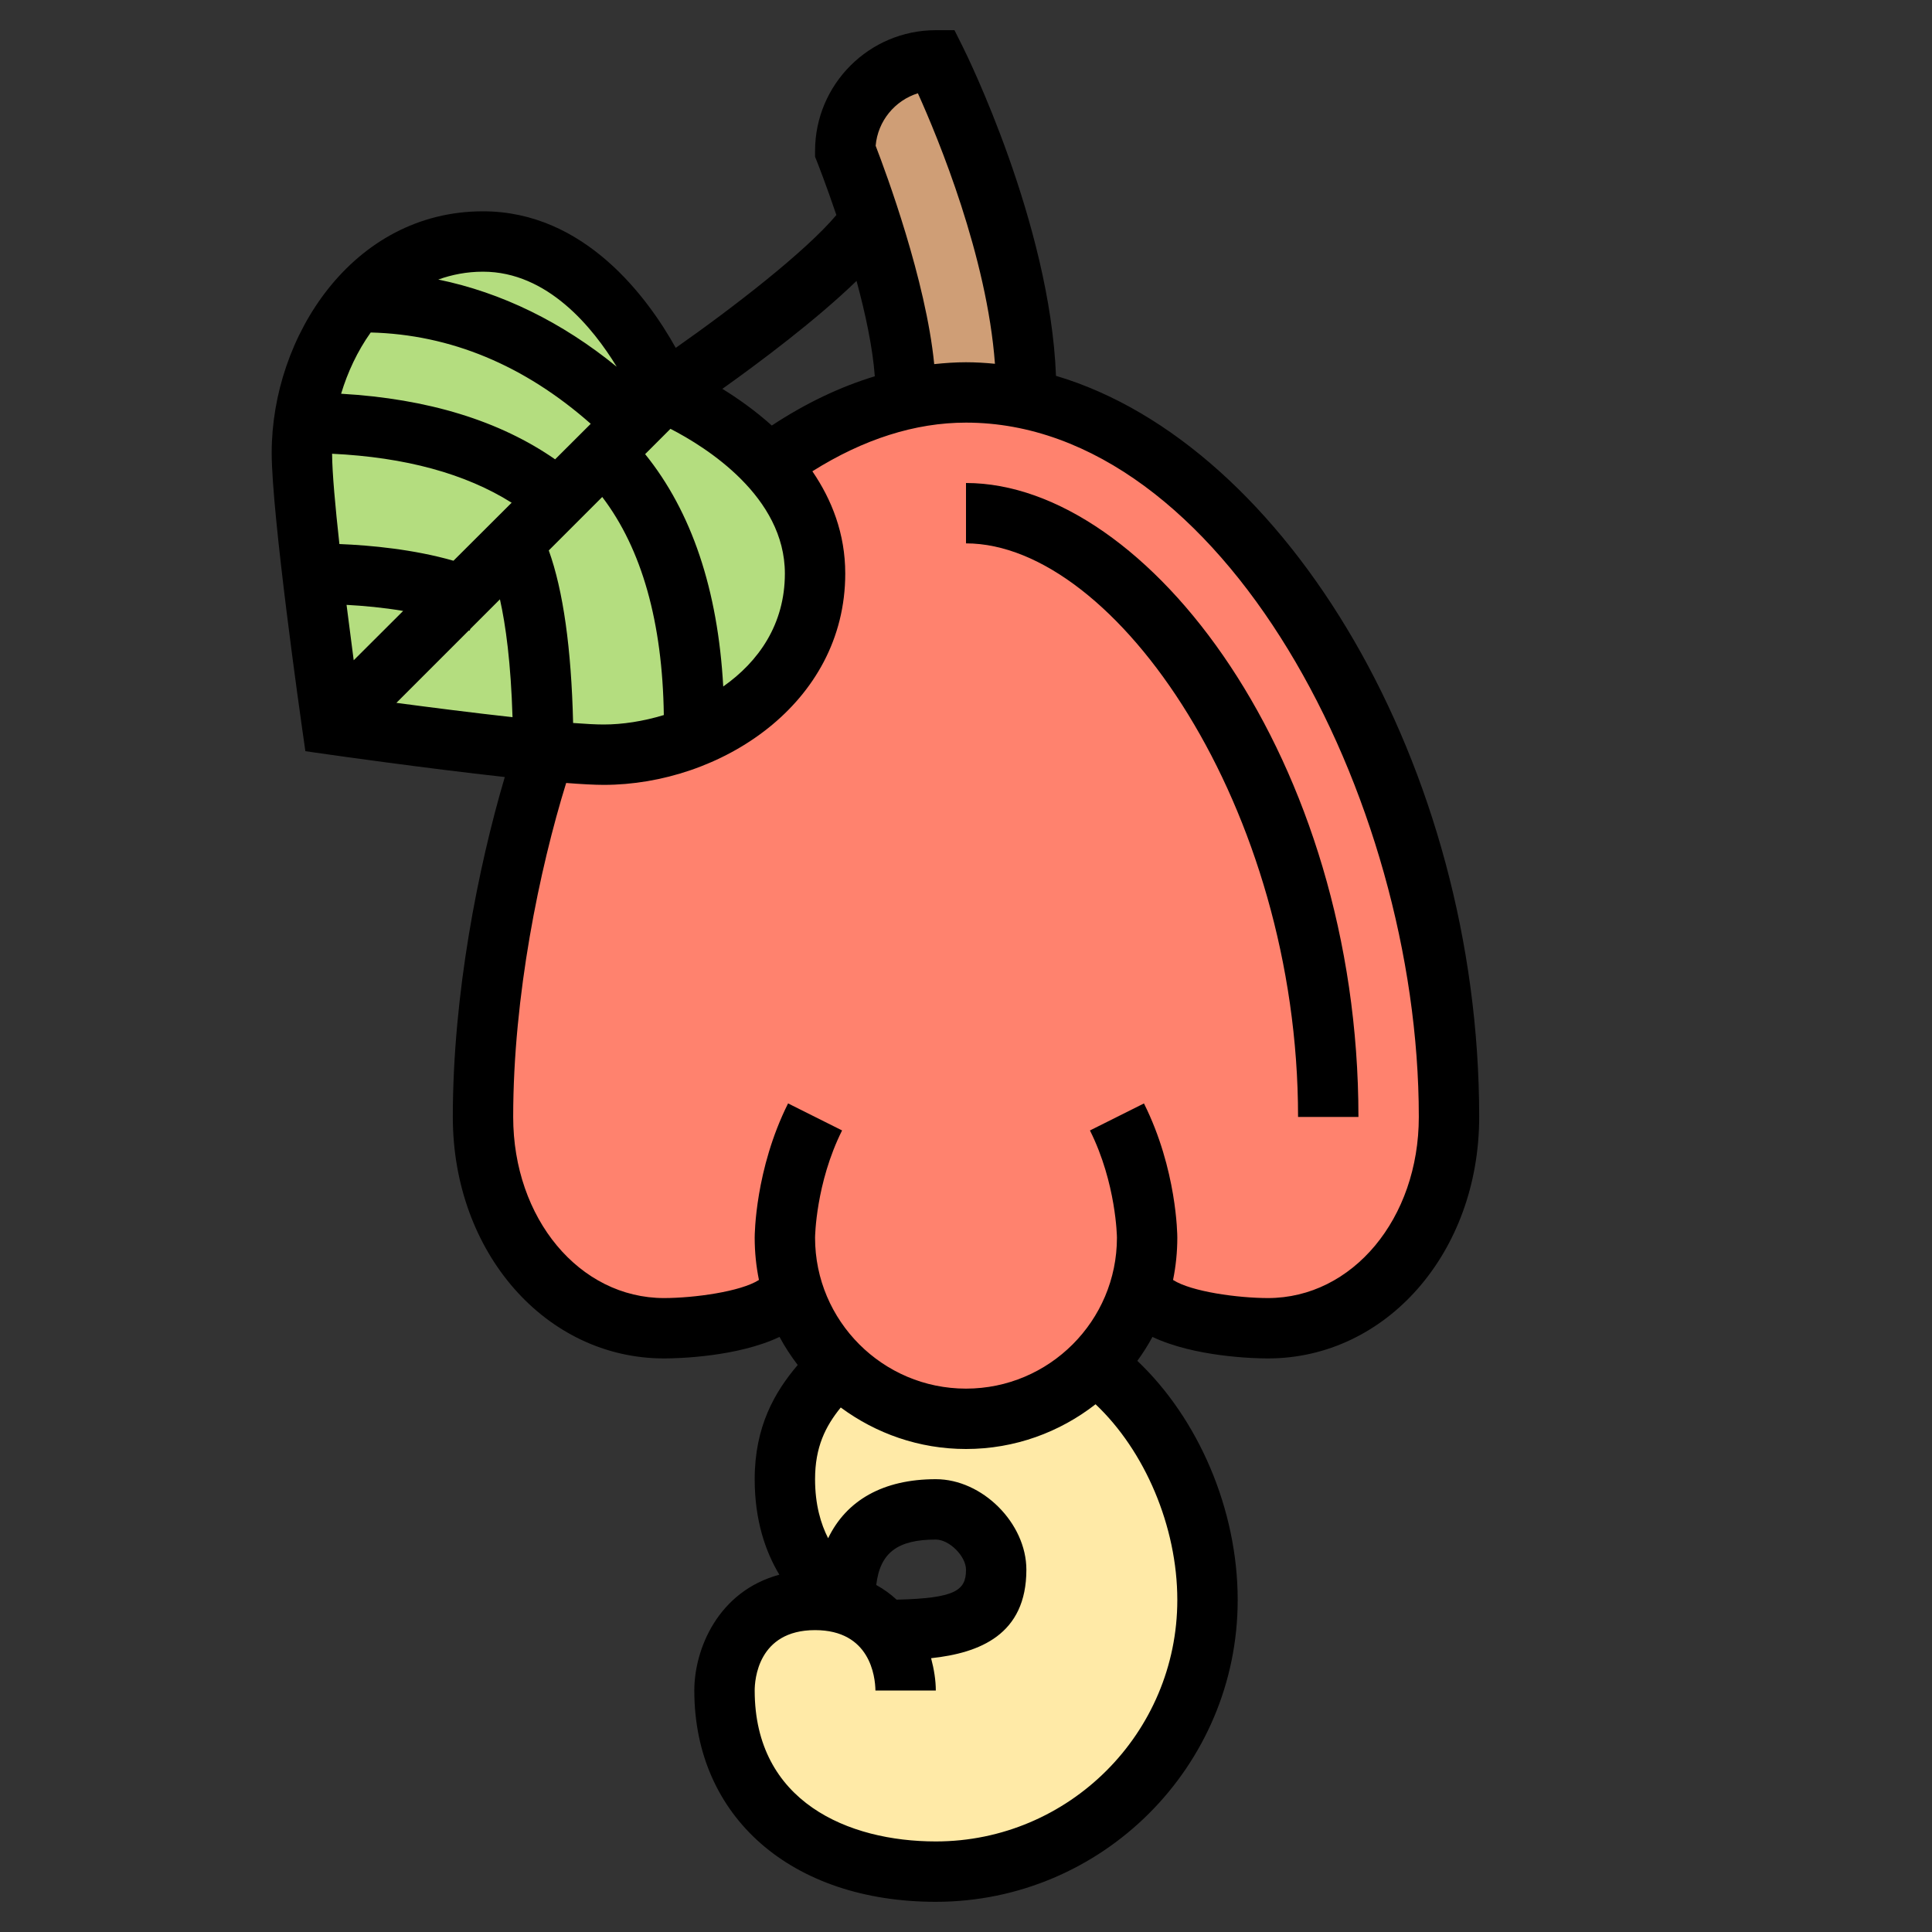 <svg id="Layer_5" enable-background="new 0 0 64 64" height="512" viewBox="0 0 64 64" width="512" xmlns="http://www.w3.org/2000/svg"><rect x="0" y="0" width="64" height="64" fill="#333333" stroke="none"/><path d="m37.69 42.89c-.28.88-.77 1.67-1.41 2.31-1.09 1.11-2.61 1.8-4.28 1.8-1.66 0-3.16-.67-4.24-1.76-.66-.65-1.16-1.45-1.45-2.35l-.31.11c-1 1-4 1-4 1-3.31 0-6-3-6-7 0-2.16.25-4.42.62-6.5.38-2.08.88-4 1.38-5.5 0-.04 0-.08 0-.13.83.08 1.54.13 2 .13 1 0 2.11-.22 3.14-.67 2.08-.88 3.86-2.66 3.86-5.33 0-1.46-.67-2.66-1.52-3.59l.53-.41c1.3-.87 2.66-1.48 4.04-1.78.65-.15 1.3-.22 1.95-.22s1.3.07 1.95.22c3.33.72 6.54 3.24 9.05 6.9 3 4.38 5 10.38 5 16.88 0 4-2.69 7-6 7 0 0-3 0-4-1z" fill="#ff826e"/><path d="m29.3 54c1.9-.01 3.7-.1 3.7-2 0-1-1-2-2-2-2 0-3 1-3 3 0 0-.01 0-.02-.01-.22-.12-1.98-1.18-1.98-3.99 0-1.84.85-2.84 1.76-3.76 1.08 1.09 2.58 1.76 4.24 1.76 1.67 0 3.19-.69 4.28-1.8 2.24 1.64 3.72 4.74 3.72 7.8 0 2.5-1 4.75-2.62 6.38-1.63 1.62-3.88 2.62-6.38 2.62-1.96 0-3.7-.52-4.97-1.53-1.26-1.01-2.03-2.51-2.03-4.47 0 0 0-3 3-3 .36 0 .67.04.95.12.62.17 1.06.5 1.35.88z" fill="#ffeaa7"/><path d="m34 13-.05.22c-.65-.15-1.3-.22-1.95-.22s-1.3.07-1.95.22l-.05-.22c0-1.68-.63-3.99-1.18-5.69-.43-1.34-.82-2.31-.82-2.31 0-.83.34-1.58.88-2.12s1.29-.88 2.12-.88c0 0 .75 1.5 1.5 3.62.75 2.13 1.5 4.88 1.5 7.38z" fill="#cf9e76"/><path d="m25.48 15.41c-1.47-1.61-3.48-2.41-3.48-2.41s-2-5-6-5c-1.76 0-3.13.77-4.12 1.9-1.01 1.15-1.61 2.67-1.81 4.1-.05.34-.07.68-.07 1 0 .79.16 2.38.35 4 .29 2.46.65 5 .65 5s4.18.6 7 .87c.83.08 1.54.13 2 .13 1 0 2.11-.22 3.14-.67 2.08-.88 3.86-2.66 3.86-5.33 0-1.46-.67-2.66-1.52-3.59z" fill="#b4dd7f"/><path d="m34.981 12.45c-.195-5.044-2.964-10.653-3.087-10.898l-.276-.552h-.618c-2.206 0-4 1.794-4 4v.192l.071.179c.007.018.289.729.635 1.752-1.02 1.213-3.427 3.073-5.321 4.4-.916-1.64-3.004-4.523-6.385-4.523-4.323 0-7 4.153-7 8 0 2.047.969 8.853 1.01 9.142l.106.742.742.106c.191.027 3.233.46 5.864.75-.883 2.982-1.722 7.218-1.722 11.26 0 4.486 3.075 8 7 8 .46 0 2.429-.052 3.823-.713.175.327.379.636.602.93-.756.888-1.425 2.034-1.425 3.783 0 1.378.364 2.41.817 3.164-2.034.549-2.817 2.469-2.817 3.836 0 4.187 3.215 7 8 7 5.514 0 10-4.486 10-10 0-2.998-1.301-6.003-3.324-7.92.183-.253.352-.516.5-.793 1.395.661 3.364.713 3.824.713 3.925 0 7-3.514 7-8 0-11.602-6.372-22.278-14.019-24.55zm-4.575-9.36c.68 1.508 2.291 5.409 2.553 8.961-.318-.031-.638-.051-.959-.051-.351 0-.702.025-1.053.062-.274-2.776-1.596-6.343-1.94-7.233.07-.82.638-1.502 1.399-1.739zm-2.032 6.215c.29 1.07.534 2.197.605 3.16-1.148.348-2.288.891-3.412 1.631-.557-.499-1.13-.902-1.638-1.215 1.264-.9 3.105-2.279 4.445-3.576zm-13.352 9.27c-1.32-.377-2.73-.511-3.779-.553-.137-1.243-.239-2.367-.242-2.991 2.426.116 4.417.659 5.948 1.622zm-1.667 1.663-1.638 1.634c-.074-.554-.155-1.182-.237-1.835.572.031 1.218.089 1.875.201zm2.174.647c.007.004.016.006.023.01l.033-.066.976-.976c.192.856.362 2.105.417 3.905-1.301-.144-2.727-.326-3.847-.475zm3.456 3.065c-.059-2.472-.328-4.388-.806-5.716l1.771-1.771c1.314 1.727 1.996 4.154 2.04 7.224-.686.209-1.376.313-1.99.313-.256 0-.607-.019-1.015-.05zm4.973-1.209c-.178-3.205-1.044-5.786-2.587-7.697l.839-.839c1.186.611 3.79 2.243 3.79 4.795 0 1.681-.871 2.917-2.042 3.741zm-3.528-10.592c-1.814-1.479-3.811-2.457-5.912-2.889.45-.161.94-.26 1.482-.26 2.14 0 3.641 1.855 4.43 3.149zm-8.15-1.135c2.641.067 5.088 1.083 7.289 3.025l-1.18 1.177c-1.836-1.275-4.206-2.007-7.089-2.173.212-.706.539-1.41.98-2.029zm16.747 41.49c.126-1.074.712-1.504 1.973-1.504.448 0 1 .551 1 1 0 .686-.35.945-2.299.991-.198-.184-.422-.347-.674-.487zm1.973 8.496c-2.9 0-6-1.313-6-5 0-.334.097-2 2-2 1.826 0 1.992 1.537 2 2h2c0-.332-.058-.699-.156-1.07 1.609-.173 3.156-.779 3.156-2.93 0-1.542-1.458-3-3-3-1.746 0-2.964.702-3.567 1.956-.242-.473-.433-1.11-.433-1.956 0-1.062.342-1.749.851-2.375 1.163.86 2.595 1.375 4.149 1.375 1.618 0 3.105-.557 4.292-1.482 1.628 1.537 2.708 4.046 2.708 6.482 0 4.411-3.589 8-8 8zm11.001-18c-.996-.002-2.537-.211-3.142-.6.092-.452.141-.921.141-1.4 0-.091-.013-2.261-1.105-4.447l-1.789.895c.874 1.748.894 3.537.894 3.552 0 2.757-2.243 5-5 5s-5-2.243-5-4.998c0-.018.02-1.806.895-3.555l-1.789-.895c-1.093 2.187-1.106 4.357-1.106 4.448 0 .479.049.948.141 1.4-.605.388-2.146.598-3.141.6-2.804 0-5-2.636-5-6 0-4.011.874-8.219 1.755-11.063.497.038.931.063 1.245.063 3.848 0 8-2.676 8-7 0-1.327-.449-2.451-1.089-3.388 1.694-1.065 3.404-1.612 5.089-1.612 8.447 0 15 12.364 15 23 0 3.364-2.196 6-4.999 6z"/><path d="m32 16v2c4.951 0 11 8.768 11 19h2c0-11.827-6.988-21-13-21z"/></svg>
